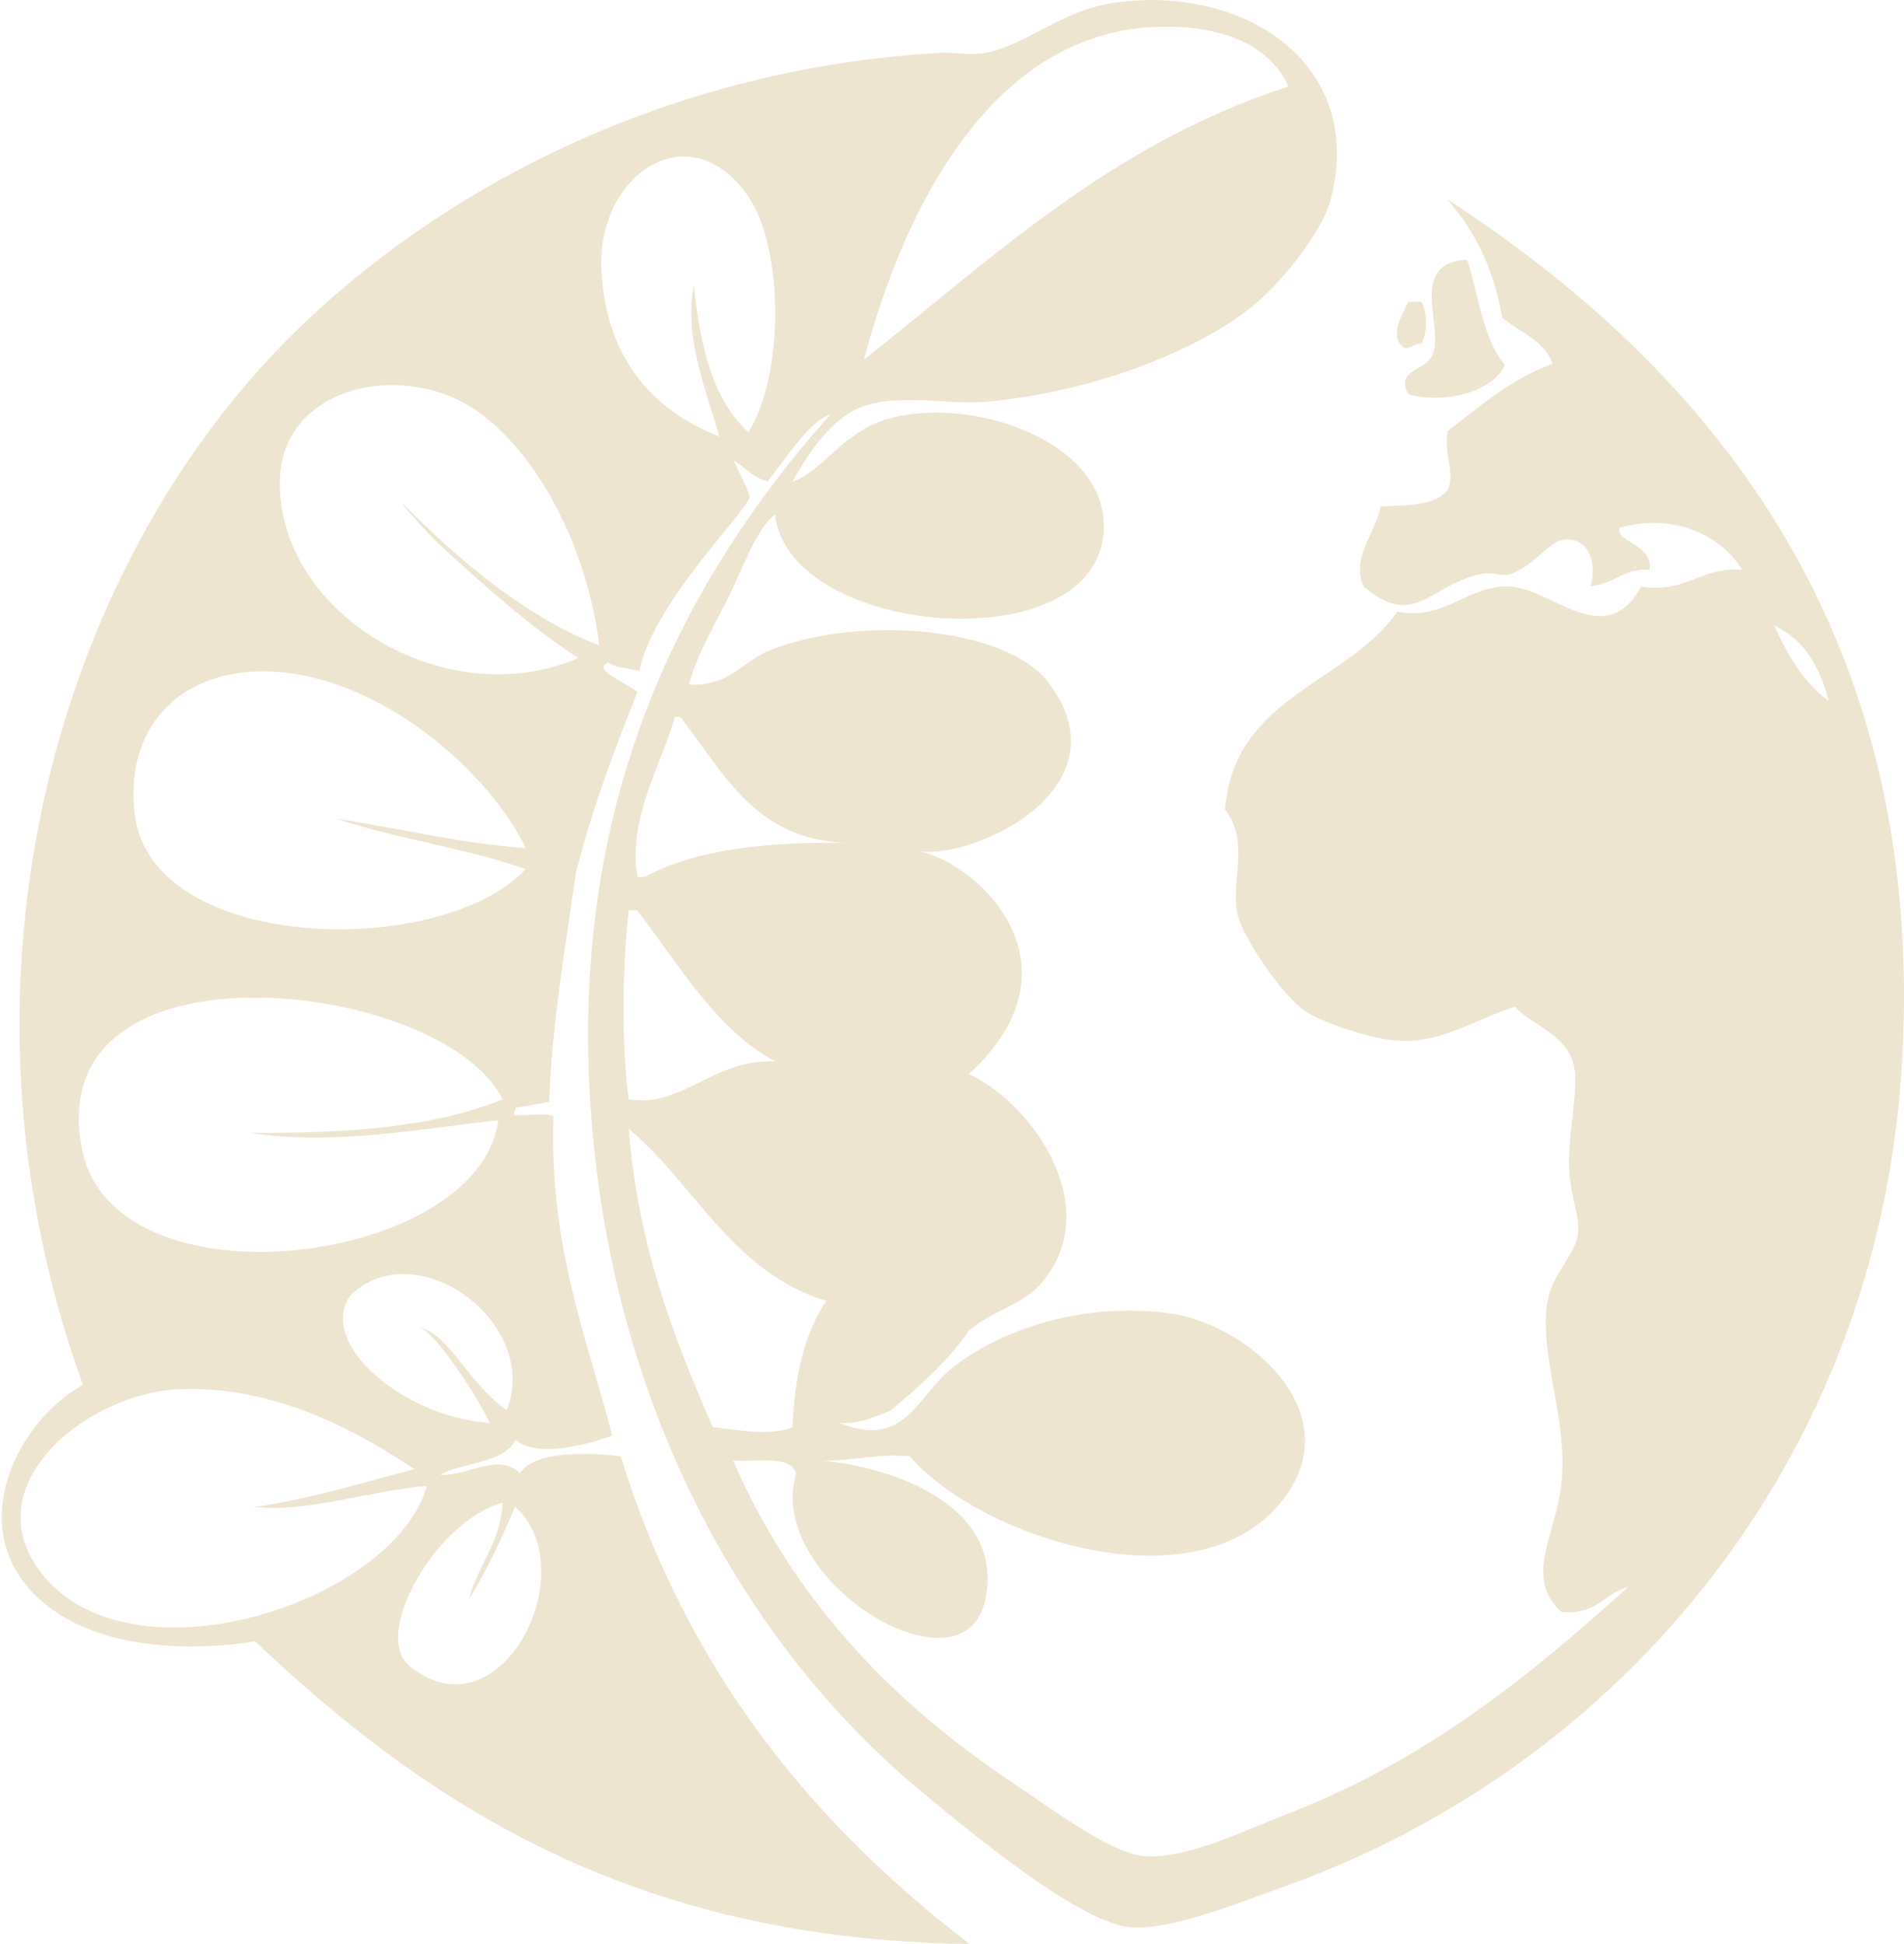 <?xml version="1.0" encoding="UTF-8"?>
<svg id="Layer_2" data-name="Layer 2" xmlns="http://www.w3.org/2000/svg" xmlns:xlink="http://www.w3.org/1999/xlink" viewBox="0 0 120.35 122.9">
  <defs>
    <style>
      .cls-1 {
        fill: none;
      }

      .cls-2 {
        fill: #ede5d0;
      }

      .cls-3 {
        clip-path: url(#clippath-1);
      }

      .cls-4 {
        clip-path: url(#clippath);
      }
    </style>
    <clipPath id="clippath">
      <rect class="cls-1" width="120.35" height="122.9"/>
    </clipPath>
    <clipPath id="clippath-1">
      <rect class="cls-1" width="120.35" height="122.9"/>
    </clipPath>
  </defs>
  <g class="cls-4">
    <g class="cls-3">
      <path class="cls-2" d="M91.54,12.64c16.09,10.49,30.26,26.8,28.69,54.46-1.44,25.32-17.91,44.52-38.79,52.07-3.21,1.16-7.65,2.95-10.1,2.66-3.38-.41-10.43-6.37-13.02-8.5-11.43-9.45-19.72-24.67-20.99-43.3-1.28-18.8,5.35-32.27,13.95-42.45l.43.36c-.76.97-1.31,1.98-1.62,2.51,1.91-.63,3.19-3.18,6.11-3.99,1.11-.31,2.35-.42,3.63-.36,4.61.23,9.62,2.74,9.92,6.74.68,9.16-19.89,7.65-20.77-.32-1.18.95-1.98,3.29-2.87,5.1-.91,1.85-1.98,3.58-2.57,5.66,2.56.15,3.31-1.46,5.23-2.21,5.55-2.17,14.82-1.49,17.53,2.12,4.92,6.55-4.51,11.12-8.23,10.63,3.55.63,10.76,7.1,3.18,14.08,4.24,2.02,8.6,8.64,4.52,13.28-1.16,1.32-2.91,1.62-4.52,2.92-1.46,2.26-4.59,4.77-5,5.1-.9.36-2.11.9-3.24.74,4.21,1.72,4.91-1.64,7.17-3.45,2.52-2.03,7.68-4.29,13.81-3.45,4.75.65,11.34,6.16,7.17,11.69-5.3,7.03-19.18,2.54-23.65-2.66-2.15-.2-3.58.32-5.58.27,4.92.45,11.55,3.05,10.36,8.77-1.35,6.48-14.02-1.26-11.96-7.97-.41-1.18-2.49-.7-3.99-.8,3.75,8.63,9.81,15.13,17.8,20.46,2.21,1.47,5.87,4.22,7.97,4.52,2.61.36,6.52-1.59,9.3-2.66,8.73-3.36,15.39-8.8,21.52-14.35-1.52.43-2.06,1.83-4.25,1.59-2.33-2.18-.42-4.65,0-7.97.53-4.17-1.58-8.51-.8-11.95.35-1.52,1.69-2.67,1.86-3.99.13-1-.41-2.19-.53-3.72-.2-2.44.64-5.32.27-6.91-.48-2.04-2.75-2.58-3.72-3.72-2.56.82-4.83,2.44-7.7,2.13-1.51-.17-4.38-1.06-5.58-1.86-1.37-.92-3.93-4.6-4.25-6.11-.48-2.29.83-4.43-.8-6.64.6-7.19,7.69-7.9,10.89-12.49,2.98.61,4.57-1.77,7.17-1.59,2.65.18,6.01,4.12,8.24,0,2.93.45,3.71-1.25,6.38-1.06-1.24-2.09-4.25-3.65-7.71-2.66-.43.88,2.14,1.04,1.86,2.66-1.56-.12-2,.78-3.72,1.06.37-1.39-.03-2.65-1.06-2.92-1.49-.39-1.96,1.32-3.99,2.13-.49.19-1.14-.15-1.86,0-2.43.5-3.55,2.17-5.25,1.94-.62-.08-1.32-.42-2.19-1.15-.83-1.87.81-3.4,1.06-5.05,1.17-.12,3.41.08,4.25-1.06.51-1.07-.25-2.14,0-3.72,2.07-1.56,3.97-3.29,6.64-4.25-.54-1.5-2.08-1.99-3.19-2.92-.52-3.11-1.75-5.51-3.45-7.44M115.59,44.32c-.56-2.19-1.58-3.91-3.45-4.78.86,1.88,1.86,3.62,3.45,4.78M40.8,55.42c3.34-1.82,8.2-2.22,12.75-2.12-5.8-.22-7.71-4.33-10.36-7.71-.06-.21-.22-.31-.53-.26-.8,2.86-2.99,6.43-2.38,10.03.03.16.32.06.52.06M50.1,90.22c.12-3.24.76-5.97,2.13-7.97-5.96-1.84-8.26-7.33-12.49-10.89.59,7.47,2.87,13.25,5.31,18.86,1.41.16,3.73.61,5.05,0M39.74,69.5c3.45.56,5.33-2.6,9.3-2.39-3.69-1.9-6.11-6.11-8.77-9.56h-.53c-.4,3.42-.47,8.54,0,11.95"/>
      <path class="cls-2" d="M92.74,16.43c.73,2.28,1,5.02,2.39,6.64-.78,1.73-3.84,2.49-6.11,1.86-.87-1.69,1.2-1.37,1.59-2.66.56-1.83-1.56-5.68,2.12-5.85"/>
      <path class="cls-2" d="M89.82,19.08c.41.48.41,2.17,0,2.66-.48-.04-.56.32-1.06.26-.99-.73-.15-2.08.27-2.92h.8Z"/>
      <path class="cls-2" d="M70.55.16c8.16-1.12,15.82,3.92,13.55,12.49-.52,1.97-2.82,4.78-4.25,6.11-3.66,3.42-11.08,6.08-17.53,6.64-.78.07-1.6.04-2.44-.01-1.76-.1-3.58-.27-5.26.28-1.16.38-2.13,1.31-2.89,2.27l-.43-.36c.39-.47.79-.93,1.2-1.38-1.31.38-2.84,2.82-3.99,4.25-1.12-.39-1.24-.79-2.12-1.33.32.83.83,1.59,1,2.31-.36,1.12-6.15,6.74-6.97,11.01-1.11-.3-1.4-.18-1.99-.56q-.4.27-.26.43c.4.48,1.35.88,2.12,1.43-1.47,3.75-2.83,7.25-3.88,11.42-.63,4.41-1.54,9.67-1.7,14.48-.83.2-1.3.25-2.12.4.04.08-.17.41-.09.46.54.07,1.88-.18,2.48.07-.27,8.24,2.08,13.87,3.72,20.19-1.38.5-4.74,1.49-6.11.26-.71,1.5-3.37,1.42-4.78,2.22,1.79.08,3.72-1.43,5.05-.1.93-1.46,4.58-1.32,6.38-1.06,4.15,13.47,12.06,23.18,22.05,30.82-21.16-.27-34.15-8.71-45.16-19.13-5.87.91-11.78-.04-14.61-3.72-3.34-4.34-.19-10.33,3.72-12.49-9.31-25.82-1.48-52.51,14.08-67.22C28.84,11.31,42.92,4.28,59.4,3.34c.96-.06,1.98.19,2.92,0,2.67-.54,4.78-2.71,8.24-3.19M81.45,5.47c-1.14-2.44-3.59-3.47-6.38-3.72-12.06-1.07-17.98,11.56-20.46,20.99,8.21-6.5,15.72-13.68,26.83-17.27M47.31,27.32c2.27-3.62,2.23-11.6,0-14.88-3.65-5.35-9.53-1.5-9.3,4.52.22,5.43,3.05,8.92,7.44,10.63-.75-2.8-2.26-6.24-1.59-9.56.38,3.87,1.22,7.28,3.45,9.3M37.88,40.8c-.75-5.97-3.65-11.74-7.44-14.61-4.67-3.54-12.68-1.91-12.75,4.25-.1,8.41,10.53,14.76,18.86,11.16-2.98-1.92-6.04-4.66-8.77-7.17-.62-.57-3.49-3.76-1.86-2.13,3.47,3.47,7.61,6.84,11.95,8.5M25.92,105.36c5.74,4.58,11.1-6.08,6.64-10.1-.87,2.05-1.8,4.05-2.92,5.85.56-2.19,1.99-3.5,2.13-6.11-4.18,1.12-8.37,8.4-5.84,10.36M32.03,89.16c2.19-5.6-5.83-11.3-9.9-7.24-2.09,3.05,3.43,7.69,8.83,8.04-.8-1.69-3.37-5.66-4.47-6.09,2.11.68,2.85,3.31,5.53,5.29M33.23,54.95c-3.71-1.33-8.18-1.91-11.96-3.19,4,.61,7.67,1.54,11.96,1.86-2.21-4.65-8.95-10.77-15.94-11.16-5.55-.31-9.47,3.2-8.77,9.03,1.05,8.76,19.35,9.19,24.71,3.45M16.09,95.27c3.64-.52,6.8-1.53,10.1-2.39-3.41-2.27-8.74-5.32-14.88-5.05-5.67.25-12.6,5.76-9.03,11.16,5.24,7.91,22.5,2.55,24.71-5.05-3.6.3-7.52,1.69-10.89,1.33M31.5,70.82c-4.8.52-10.41,1.63-15.68.8,6.08.05,11.68-.36,15.94-2.12-3.65-7.57-29.37-10.65-26.57,3.19,2.08,10.25,25.12,7.29,26.3-1.86"/>
    </g>
  </g>
</svg>